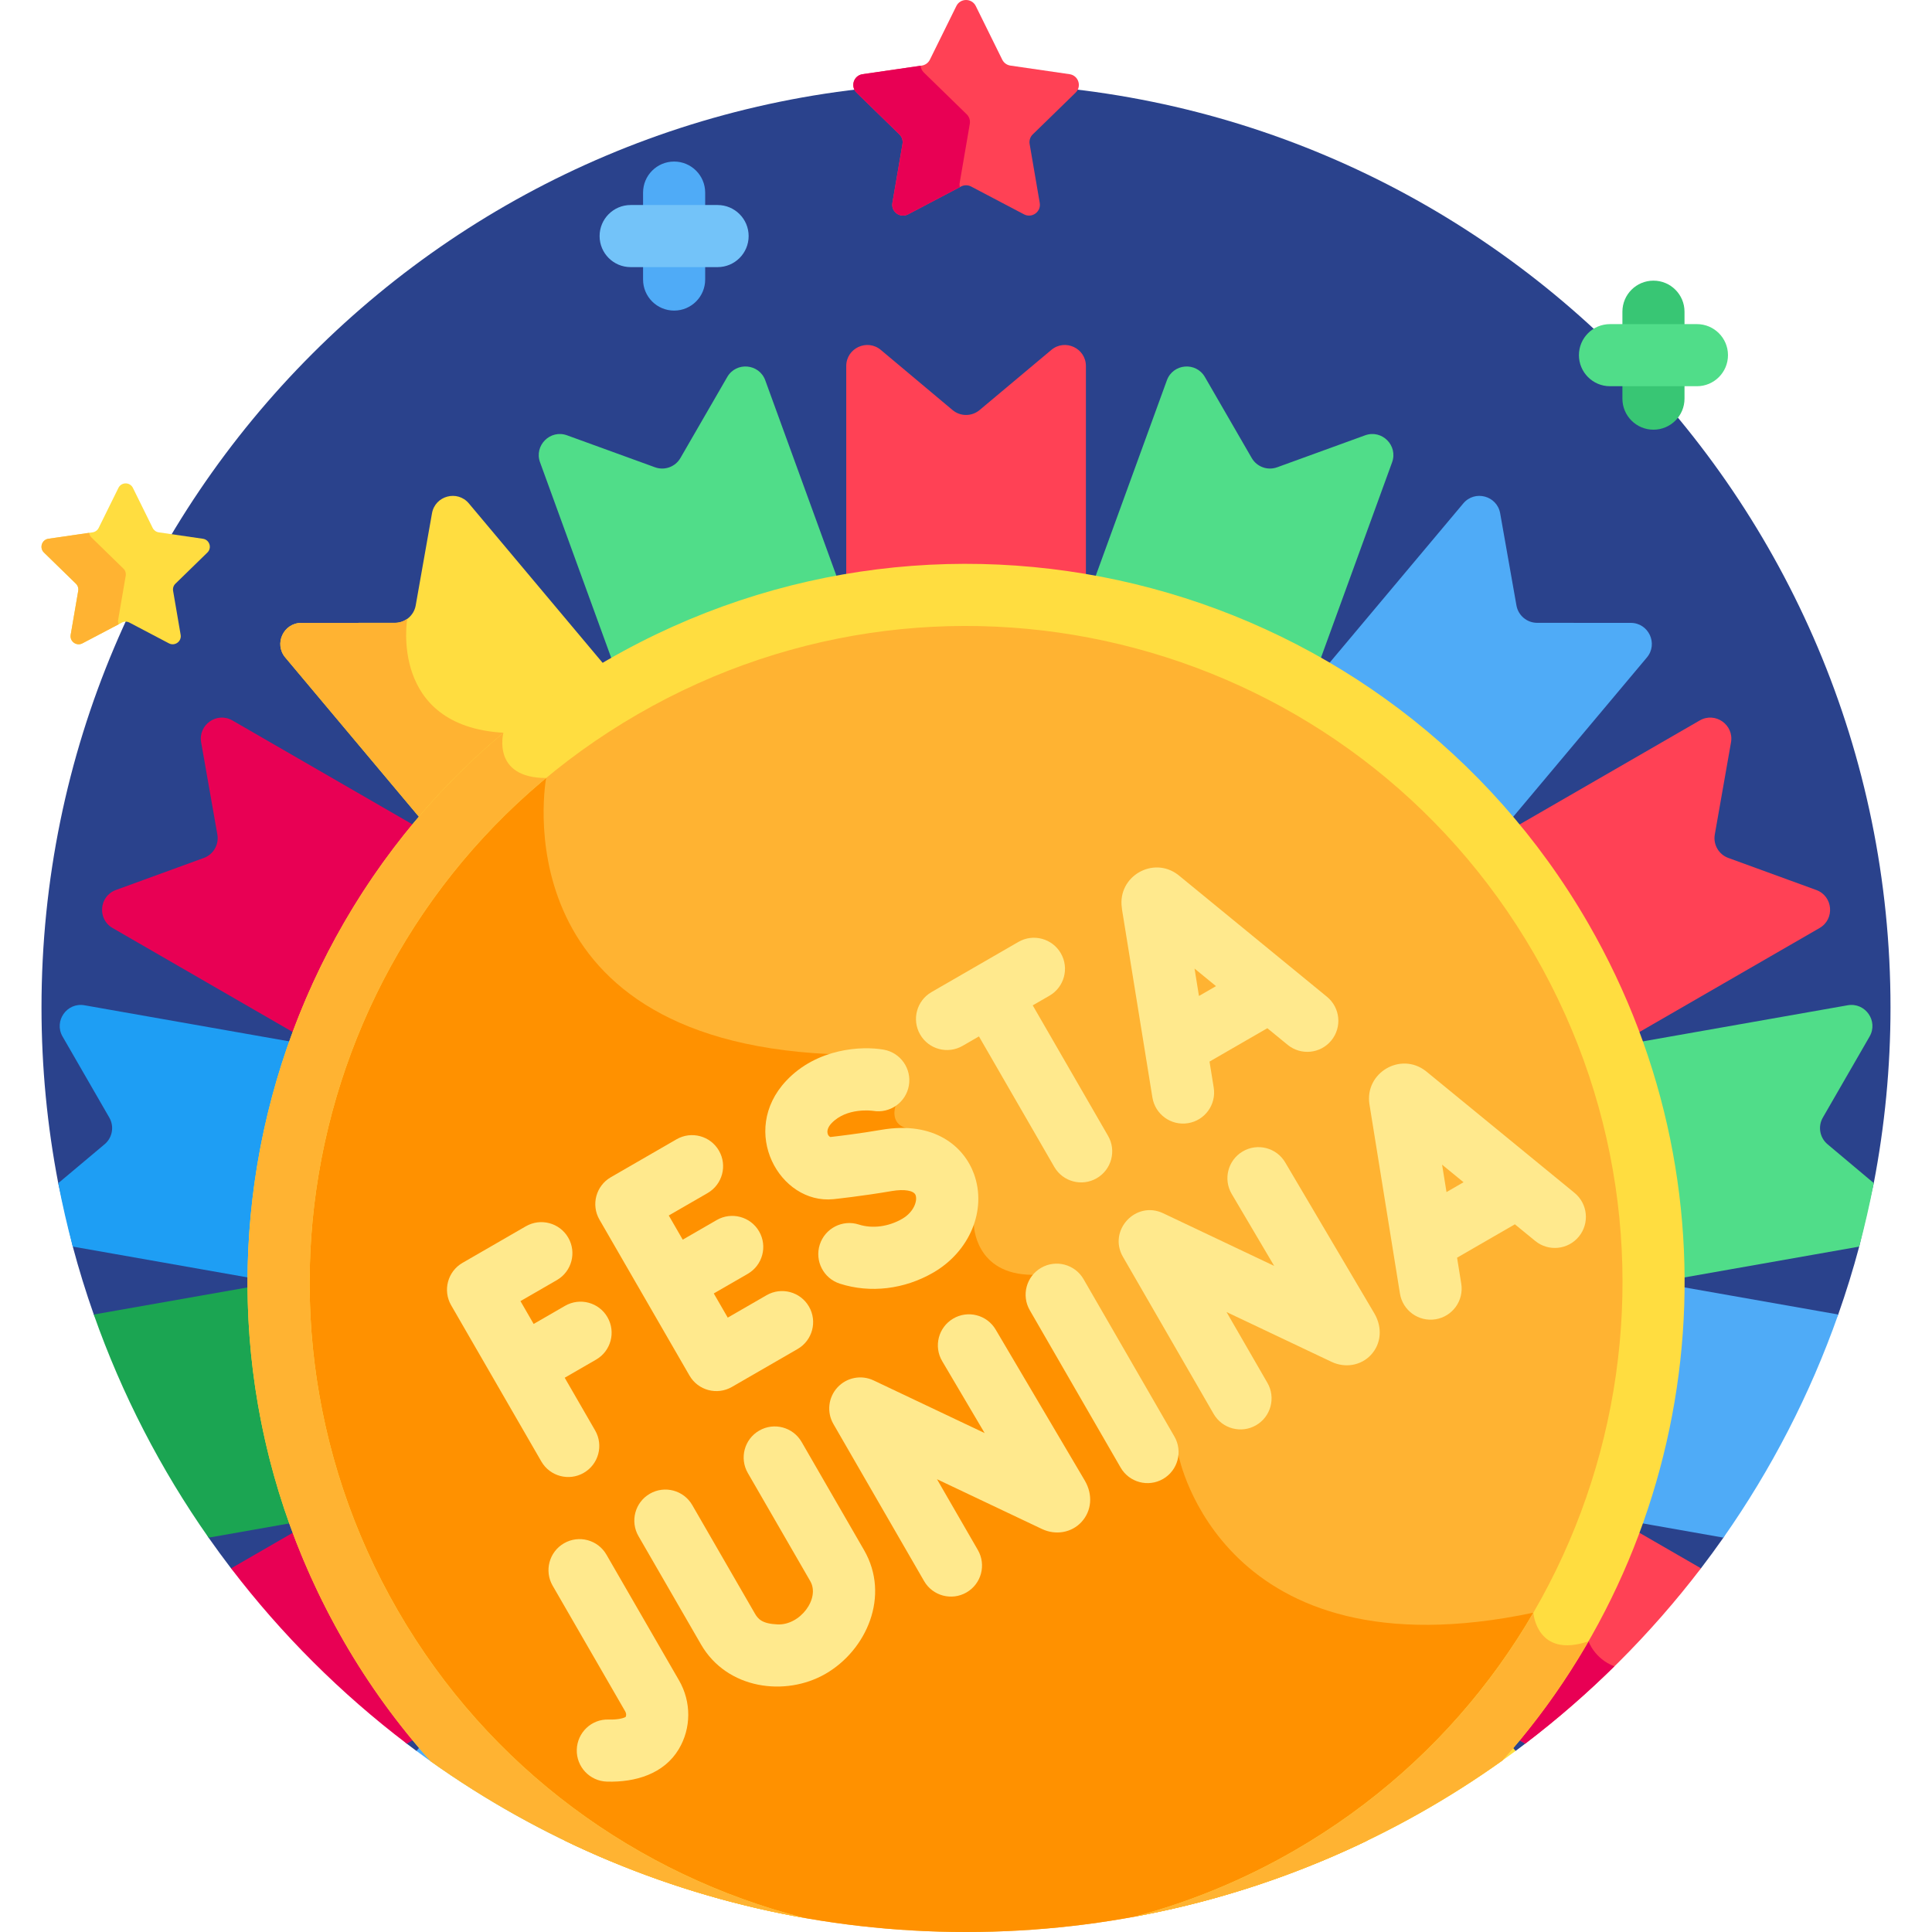 <svg id="Layer_1" enable-background="new 0 0 512 512" height="512" viewBox="0 0 512 512" width="512" xmlns="http://www.w3.org/2000/svg"><g><path d="m15.436 313.558 3.851 16.798c1.628 6.1 3.487 12.104 5.565 18.007l30.425 59.132c1.933 2.756 3.923 5.468 5.965 8.139l46.562 46.46c.852.648 1.704 1.293 2.564 1.93l291.289-.018c.858-.635 1.707-1.279 2.556-1.925l46.558-46.462c2.039-2.668 4.027-5.377 5.957-8.13l30.423-59.133c2.076-5.898 3.933-11.898 5.561-17.993l3.859-16.834c2.897-15.067 4.433-30.619 4.433-46.532 0-135.311-109.691-245.002-245.002-245.002s-245.004 109.692-245.004 245.003c0 15.923 1.537 31.484 4.438 46.56z" fill="#2a428c"/><path d="m287.778 162.71v-65.696c0-4.741-5.536-7.324-9.169-4.278l-19.003 15.93c-2.075 1.739-5.098 1.739-7.173 0l-19.002-15.93c-3.633-3.046-9.169-.463-9.169 4.278v65.643c21.209-3.753 42.71-3.642 63.516.053z" fill="#ff4155"/><path d="m225.277 162.531-22.47-61.735c-1.622-4.455-7.707-4.989-10.08-.884l-12.408 21.469c-1.355 2.344-4.196 3.378-6.741 2.453l-23.305-8.47c-4.456-1.619-8.775 2.701-7.153 7.156l22.451 61.684c18.648-10.78 38.891-18.029 59.706-21.673z" fill="#50dd89"/><path d="m166.485 183.739-42.229-50.327c-3.048-3.632-8.949-2.052-9.774 2.617l-4.317 24.418c-.471 2.666-2.788 4.61-5.495 4.611l-24.796.011c-4.741.002-7.322 5.539-4.274 9.171l42.195 50.286c13.833-16.508 30.376-30.244 48.69-40.787z" fill="#ffdd40"/><path d="m117.793 224.526c6.021-7.185 12.556-13.843 19.525-19.942-5.799-3.262-3.911-10.398-3.911-10.398-30.342-1.761-25.492-30.173-25.492-30.173l-.015-.012c-.92.658-2.031 1.056-3.231 1.057l-24.796.011c-4.741.002-7.322 5.539-4.274 9.171z" fill="#ffb332"/><path d="m401.657 464.006-7.411-8.832c-12.702 15.156-27.69 27.967-44.232 38.124 18.465-7.679 35.787-17.549 51.643-29.292z" fill="#ffdd40"/><path d="m118.491 223.777-56.895-32.848c-4.106-2.37-9.111 1.132-8.29 5.802l4.295 24.422c.469 2.667-1.043 5.285-3.587 6.212l-23.297 8.491c-4.454 1.624-4.985 7.71-.88 10.08l56.849 32.822c7.355-20.245 18.202-38.81 31.805-54.981z" fill="#e80054"/><path d="m425.353 400.944c-7.354 20.245-18.201 38.81-31.805 54.98l10.665 6.157c17.522-13.332 33.19-28.97 46.558-46.463z" fill="#ff4155"/><path d="m404.213 462.081c8.306-6.32 16.18-13.174 23.605-20.483-5.306-2.05-6.839-6.641-6.839-6.641-5.921 2.011-9.45.889-11.553-1.04-4.751 7.735-10.06 15.091-15.877 22.006z" fill="#e80054"/><path d="m22.387 266.406c-4.669-.823-8.174 4.18-5.806 8.287l12.388 21.48c1.353 2.345.828 5.323-1.246 7.064l-12.288 10.321c1.091 5.671 2.376 11.273 3.851 16.798l56.716 10.001c-.013-21.539 3.83-42.694 11.083-62.543z" fill="#1e9ef4"/><path d="m436.036 339.344c.013 21.539-3.83 42.694-11.082 62.543l31.774 5.603c12.673-18.073 22.962-37.935 30.423-59.133z" fill="#4fabf7"/><path d="m76.056 339.334-51.204 9.029c7.462 21.198 17.751 41.06 30.425 59.132l31.756-5.6c-7.379-20.235-11.003-41.429-10.977-62.561z" fill="#1ba552"/><path d="m484.315 303.238c-2.073-1.741-2.598-4.719-1.246-7.064l12.389-21.48c2.369-4.107-1.137-9.111-5.806-8.287l-64.646 11.399c7.379 20.236 11.003 41.43 10.977 62.561l56.727-10.003c1.478-5.537 2.766-11.15 3.859-16.834z" fill="#50dd89"/><path d="m61.241 415.634c13.37 17.492 29.039 33.129 46.562 46.46l10.641-6.143c-13.855-16.491-24.509-35.168-31.712-55.034z" fill="#e80054"/><path d="m425.307 278.784 56.895-32.848c4.106-2.371 3.575-8.457-.879-10.08l-23.297-8.491c-2.544-.927-4.056-3.546-3.587-6.212l4.295-24.422c.821-4.669-4.184-8.172-8.29-5.802l-56.849 32.821c13.855 16.491 24.509 35.168 31.712 55.034z" fill="#ff4155"/><path d="m161.833 493.236c-16.754-10.336-31.574-23.25-44.005-38.103l-7.46 8.891c15.805 11.702 33.067 21.545 51.465 29.212z" fill="#4fabf7"/><path d="m394.211 224.567 42.229-50.327c3.047-3.632.467-9.169-4.274-9.171l-24.797-.011c-2.707-.001-5.024-1.945-5.495-4.611l-4.317-24.418c-.825-4.669-6.727-6.248-9.774-2.617l-42.194 50.285c18.66 10.759 35.059 24.665 48.622 40.87z" fill="#4fabf7"/><path d="m346.448 184.255 22.47-61.735c1.621-4.455-2.697-8.776-7.153-7.156l-23.305 8.47c-2.545.925-5.386-.109-6.741-2.453l-12.408-21.469c-2.372-4.105-8.458-3.571-10.08.884l-22.451 61.684c21.214 3.728 41.381 11.186 59.668 21.775z" fill="#50dd89"/><path d="m285.042 24.556c1.704-1.66.764-4.553-1.59-4.895l-15.683-2.279c-.935-.136-1.743-.723-2.161-1.57l-7.015-14.212c-1.053-2.133-4.094-2.133-5.147 0l-7.014 14.211c-.418.847-1.226 1.434-2.161 1.57l-15.683 2.279c-2.354.342-3.294 3.235-1.591 4.895l11.348 11.062c.676.659.985 1.609.825 2.54l-2.679 15.62c-.402 2.345 2.059 4.132 4.164 3.026l14.027-7.375c.836-.439 1.835-.439 2.671 0l14.027 7.375c2.106 1.107 4.566-.681 4.164-3.026l-2.679-15.62c-.159-.931.149-1.881.826-2.54z" fill="#ff4155"/><g><path d="m254.326 48.444 2.679-15.62c.16-.931-.149-1.881-.825-2.54l-11.348-11.062c-.531-.517-.805-1.155-.859-1.797l-15.383 2.236c-2.355.342-3.294 3.235-1.591 4.895l11.348 11.062c.677.659.985 1.609.826 2.54l-2.679 15.62c-.402 2.345 2.059 4.132 4.165 3.026l13.706-7.206c-.088-.361-.109-.748-.039-1.154z" fill="#e80054"/></g><path d="m54.96 146.428c1.271-1.239.57-3.398-1.187-3.653l-11.703-1.701c-.697-.101-1.3-.539-1.612-1.172l-5.234-10.605c-.786-1.592-3.055-1.592-3.841 0l-5.234 10.605c-.312.632-.915 1.07-1.613 1.172l-11.703 1.701c-1.757.255-2.458 2.414-1.187 3.653l8.468 8.255c.505.492.735 1.201.616 1.896l-1.999 11.656c-.3 1.75 1.536 3.084 3.108 2.258l10.467-5.503c.624-.328 1.369-.328 1.993 0l10.467 5.503c1.571.826 3.408-.508 3.107-2.258l-1.999-11.656c-.119-.695.111-1.404.616-1.896z" fill="#ffdd40"/><g><path d="m31.315 164.234 1.999-11.656c.119-.695-.111-1.404-.616-1.896l-8.468-8.255c-.363-.354-.549-.783-.612-1.22l-10.785 1.567c-1.757.255-2.458 2.414-1.187 3.653l8.469 8.255c.505.492.735 1.201.616 1.896l-1.999 11.656c-.3 1.75 1.536 3.084 3.108 2.258l9.613-5.054c-.154-.357-.212-.768-.138-1.204z" fill="#ffb332"/></g><g><path d="m178.649 82.31c-4.545 0-8.229-3.684-8.229-8.229v-23.04c0-4.545 3.684-8.229 8.229-8.229s8.229 3.684 8.229 8.229v23.041c0 4.545-3.684 8.228-8.229 8.228z" fill="#4fabf7"/></g><g><path d="m190.169 70.79h-23.041c-4.545 0-8.229-3.684-8.229-8.229s3.684-8.229 8.229-8.229h23.041c4.545 0 8.229 3.684 8.229 8.229s-3.684 8.229-8.229 8.229z" fill="#73c3f9"/></g><g><path d="m438.183 113.873c-4.545 0-8.229-3.684-8.229-8.229v-23.041c0-4.545 3.684-8.229 8.229-8.229s8.229 3.684 8.229 8.229v23.041c0 4.545-3.684 8.229-8.229 8.229z" fill="#38c674"/></g><g><path d="m449.703 102.352h-23.041c-4.545 0-8.229-3.684-8.229-8.229s3.684-8.229 8.229-8.229h23.041c4.545 0 8.229 3.684 8.229 8.229s-3.684 8.229-8.229 8.229z" fill="#50dd89"/></g><path d="m413.751 248.784c-50.295-87.113-161.686-116.96-248.798-66.665-87.113 50.294-116.96 161.685-66.665 248.798 13.375 23.165 31.07 42.28 51.48 56.917 32.136 15.487 68.171 24.166 106.232 24.166 38.031 0 74.038-8.666 106.155-24.13 75.335-53.884 98.87-157.206 51.596-239.086z" fill="#ffb332"/><path d="m362.155 487.87c20.223-14.464 36.707-32.495 49.097-52.713-4.501-2.185-4.896-7.775-4.896-7.775-82.727 17.434-94.02-41.672-94.02-41.672l-38.618-47.871c-15.469 0-15.639-13.304-15.639-13.304l-18.008-25.593c-4.366-1.318-2.751-5.828-2.751-5.828l-17.563-13.78c-87.993-4.114-75.021-73.153-75.021-73.153-4.682 0-7.515-1.251-9.215-2.942-63.793 56.149-81.357 151.254-37.233 227.679 13.375 23.165 31.07 42.28 51.48 56.917 32.136 15.486 68.171 24.165 106.232 24.165 38.031 0 74.038-8.666 106.155-24.13z" fill="#ff9100"/><path d="m342.971 490.456c-13.54 7.818-27.69 13.584-42.095 17.428 35.76-6.62 68.797-20.997 97.292-41.334 53.214-59.631 64.874-148.849 22.709-221.881-52.611-91.126-168.932-122.281-260.039-69.677-91.126 52.609-122.28 168.928-69.677 260.039 6.674 11.56 14.407 22.161 22.999 31.759 28.9 20.554 62.453 34.992 98.769 41.432-43.849-11.246-83.266-39.42-107.516-81.421-48.062-83.247-19.58-189.503 63.654-237.557 83.278-48.082 189.521-19.549 237.558 63.653 48.063 83.249 19.582 189.502-63.654 237.559z" fill="#ffdd40"/><g fill="#ffb332"><path d="m420.971 434.96c-13.764 4.669-14.615-7.578-14.615-7.578h-.001c-14.748 25.363-36.13 47.339-63.384 63.075-13.54 7.818-27.69 13.584-42.095 17.428 35.76-6.62 68.797-20.997 97.292-41.334 8.744-9.798 16.358-20.399 22.803-31.591z"/><path d="m114.161 466.791c28.9 20.554 62.453 34.992 98.769 41.432-43.849-11.246-83.266-39.42-107.516-81.421-43.025-74.522-24.701-167.475 39.321-220.616l.001-.006c-14.45 0-11.357-11.885-11.329-11.99-69.45 58.283-89.158 159.585-42.245 240.841 6.673 11.56 14.406 22.161 22.999 31.76z"/></g><g fill="#ffe98d"><path d="m417.265 316.125-39.257-32.159c-.063-.051-.127-.103-.192-.152-6.642-5.122-16.197.485-14.896 8.837l8.08 50.157c.725 4.502 4.966 7.539 9.433 6.816 4.487-.722 7.538-4.946 6.816-9.432l-1.11-6.892 15.322-8.846 5.375 4.403c3.517 2.881 8.702 2.365 11.58-1.151 2.88-3.516 2.365-8.701-1.151-11.581zm-33.927-.213-1.17-7.264 5.685 4.657z"/><path d="m263.861 352.351c-2.309-3.912-7.355-5.212-11.269-2.904-3.914 2.311-5.214 7.356-2.903 11.27l11.253 19.064-29.43-13.957c-3.255-1.545-7.133-.791-9.575 1.856-2.441 2.648-2.878 6.574-1.077 9.694l24.033 41.626c2.279 3.948 7.315 5.277 11.241 3.012 3.936-2.273 5.285-7.305 3.012-11.241l-10.834-18.765 27.83 13.198c3.646 1.723 7.85.974 10.462-1.862 2.695-2.925 3.069-7.183.914-10.917z"/><path d="m340.592 308.05c-2.31-3.913-7.355-5.211-11.269-2.904-3.914 2.311-5.214 7.357-2.903 11.27l11.253 19.063-29.429-13.956c-7.269-3.453-14.677 4.579-10.653 11.549l24.033 41.625c2.279 3.948 7.315 5.277 11.241 3.012 3.936-2.273 5.284-7.305 3.012-11.241l-10.834-18.765 27.83 13.198c3.645 1.723 7.85.974 10.462-1.862 2.695-2.925 3.069-7.183.913-10.917z"/><path d="m160.71 411.997c-2.272-3.937-7.305-5.284-11.241-3.012-3.936 2.273-5.285 7.305-3.012 11.241l19.243 33.331c.271.469.311 1.023.11 1.443-.431.284-1.955.775-4.501.695-4.561-.168-8.33 3.45-8.458 7.993s3.451 8.33 7.993 8.458c7.566.219 15.107-2.051 19.026-8.582 3.337-5.559 3.369-12.546.083-18.236z"/><path d="m287.155 338.994c-2.272-3.936-7.306-5.283-11.241-3.012-3.936 2.273-5.284 7.305-3.012 11.241l24.077 41.703c2.279 3.948 7.315 5.277 11.241 3.012 3.936-2.273 5.284-7.305 3.012-11.241z"/><path d="m212.435 382.134c-2.273-3.937-7.306-5.282-11.241-3.012-3.936 2.273-5.285 7.305-3.012 11.241l16.55 28.666c2.646 4.584-2.689 11.738-8.682 11.457-4.118-.185-5.165-1.435-6.026-2.926l-16.568-28.696c-2.272-3.937-7.307-5.282-11.241-3.012-3.936 2.273-5.285 7.305-3.012 11.241l16.568 28.696c6.897 11.946 22.407 13.889 32.969 7.81 10.909-6.278 17.243-20.677 10.244-32.799z"/><path d="m305.398 290.839c.725 4.501 4.966 7.539 9.433 6.816 4.487-.722 7.538-4.946 6.816-9.432l-1.11-6.892 15.322-8.846 5.375 4.403c3.516 2.881 8.702 2.365 11.58-1.151 2.88-3.516 2.365-8.7-1.151-11.58l-39.257-32.159c-.063-.051-.127-.103-.192-.152-6.589-5.076-16.046.39-14.925 8.637.431 3.136-1.982-12.305 8.109 50.356zm16.853-29.502-4.515 2.607-1.17-7.264z"/><path d="m154.703 390.321c3.936-2.273 5.285-7.305 3.012-11.241l-8.062-13.965 8.319-4.803c3.936-2.273 5.285-7.305 3.012-11.241-2.273-3.937-7.305-5.283-11.241-3.012l-8.319 4.803-3.496-6.055 9.652-5.573c3.936-2.273 5.285-7.305 3.012-11.241-2.273-3.937-7.305-5.283-11.241-3.012l-16.779 9.687c-3.936 2.273-5.285 7.305-3.012 11.241 7.07 12.245 11.584 20.065 23.901 41.398 2.28 3.95 7.316 5.279 11.242 3.014z"/><path d="m182.722 364.541c2.279 3.948 7.315 5.277 11.241 3.012l17.412-10.053c3.936-2.273 5.285-7.305 3.012-11.241-2.273-3.937-7.305-5.282-11.241-3.012l-10.286 5.938-3.7-6.408 9.001-5.197c3.936-2.273 5.285-7.305 3.012-11.241-2.272-3.935-7.306-5.283-11.241-3.012l-9.001 5.197-3.7-6.408 10.285-5.938c3.936-2.273 5.285-7.305 3.012-11.241-2.273-3.937-7.304-5.283-11.241-3.012l-17.411 10.052c-3.936 2.273-5.285 7.305-3.012 11.241z"/><path d="m220.839 317.796c.306-.032 7.597-.798 15.513-2.16 3.322-.566 5.851-.131 6.294 1.095.529 1.462-.419 4.461-3.574 6.282-3.615 2.086-7.904 2.646-11.47 1.501-4.329-1.393-8.962.99-10.352 5.318-1.39 4.327.991 8.961 5.317 10.352 8.067 2.592 17.084 1.499 24.734-2.918 9.717-5.61 14.268-16.599 10.823-26.131-2.622-7.254-10.447-14.139-24.56-11.719-5.787.995-11.354 1.664-13.503 1.908-.848-.319-1.343-1.9.283-3.63 3.998-4.253 10.759-3.346 11.049-3.304 4.441.746 8.674-2.23 9.463-6.678.793-4.475-2.191-8.746-6.666-9.539-5.753-1.017-17.674-.432-25.836 8.249-12.585 13.385-1.7 32.786 12.485 31.374z"/><path d="m255.087 277.167 4.343-2.507 19.963 34.576c2.279 3.948 7.315 5.277 11.241 3.012 3.936-2.273 5.284-7.305 3.012-11.241l-19.963-34.576 4.435-2.561c3.936-2.273 5.285-7.305 3.012-11.241-2.272-3.937-7.306-5.283-11.241-3.012l-23.031 13.297c-3.936 2.273-5.284 7.305-3.012 11.241 2.279 3.948 7.315 5.277 11.241 3.012z"/></g></g></svg>